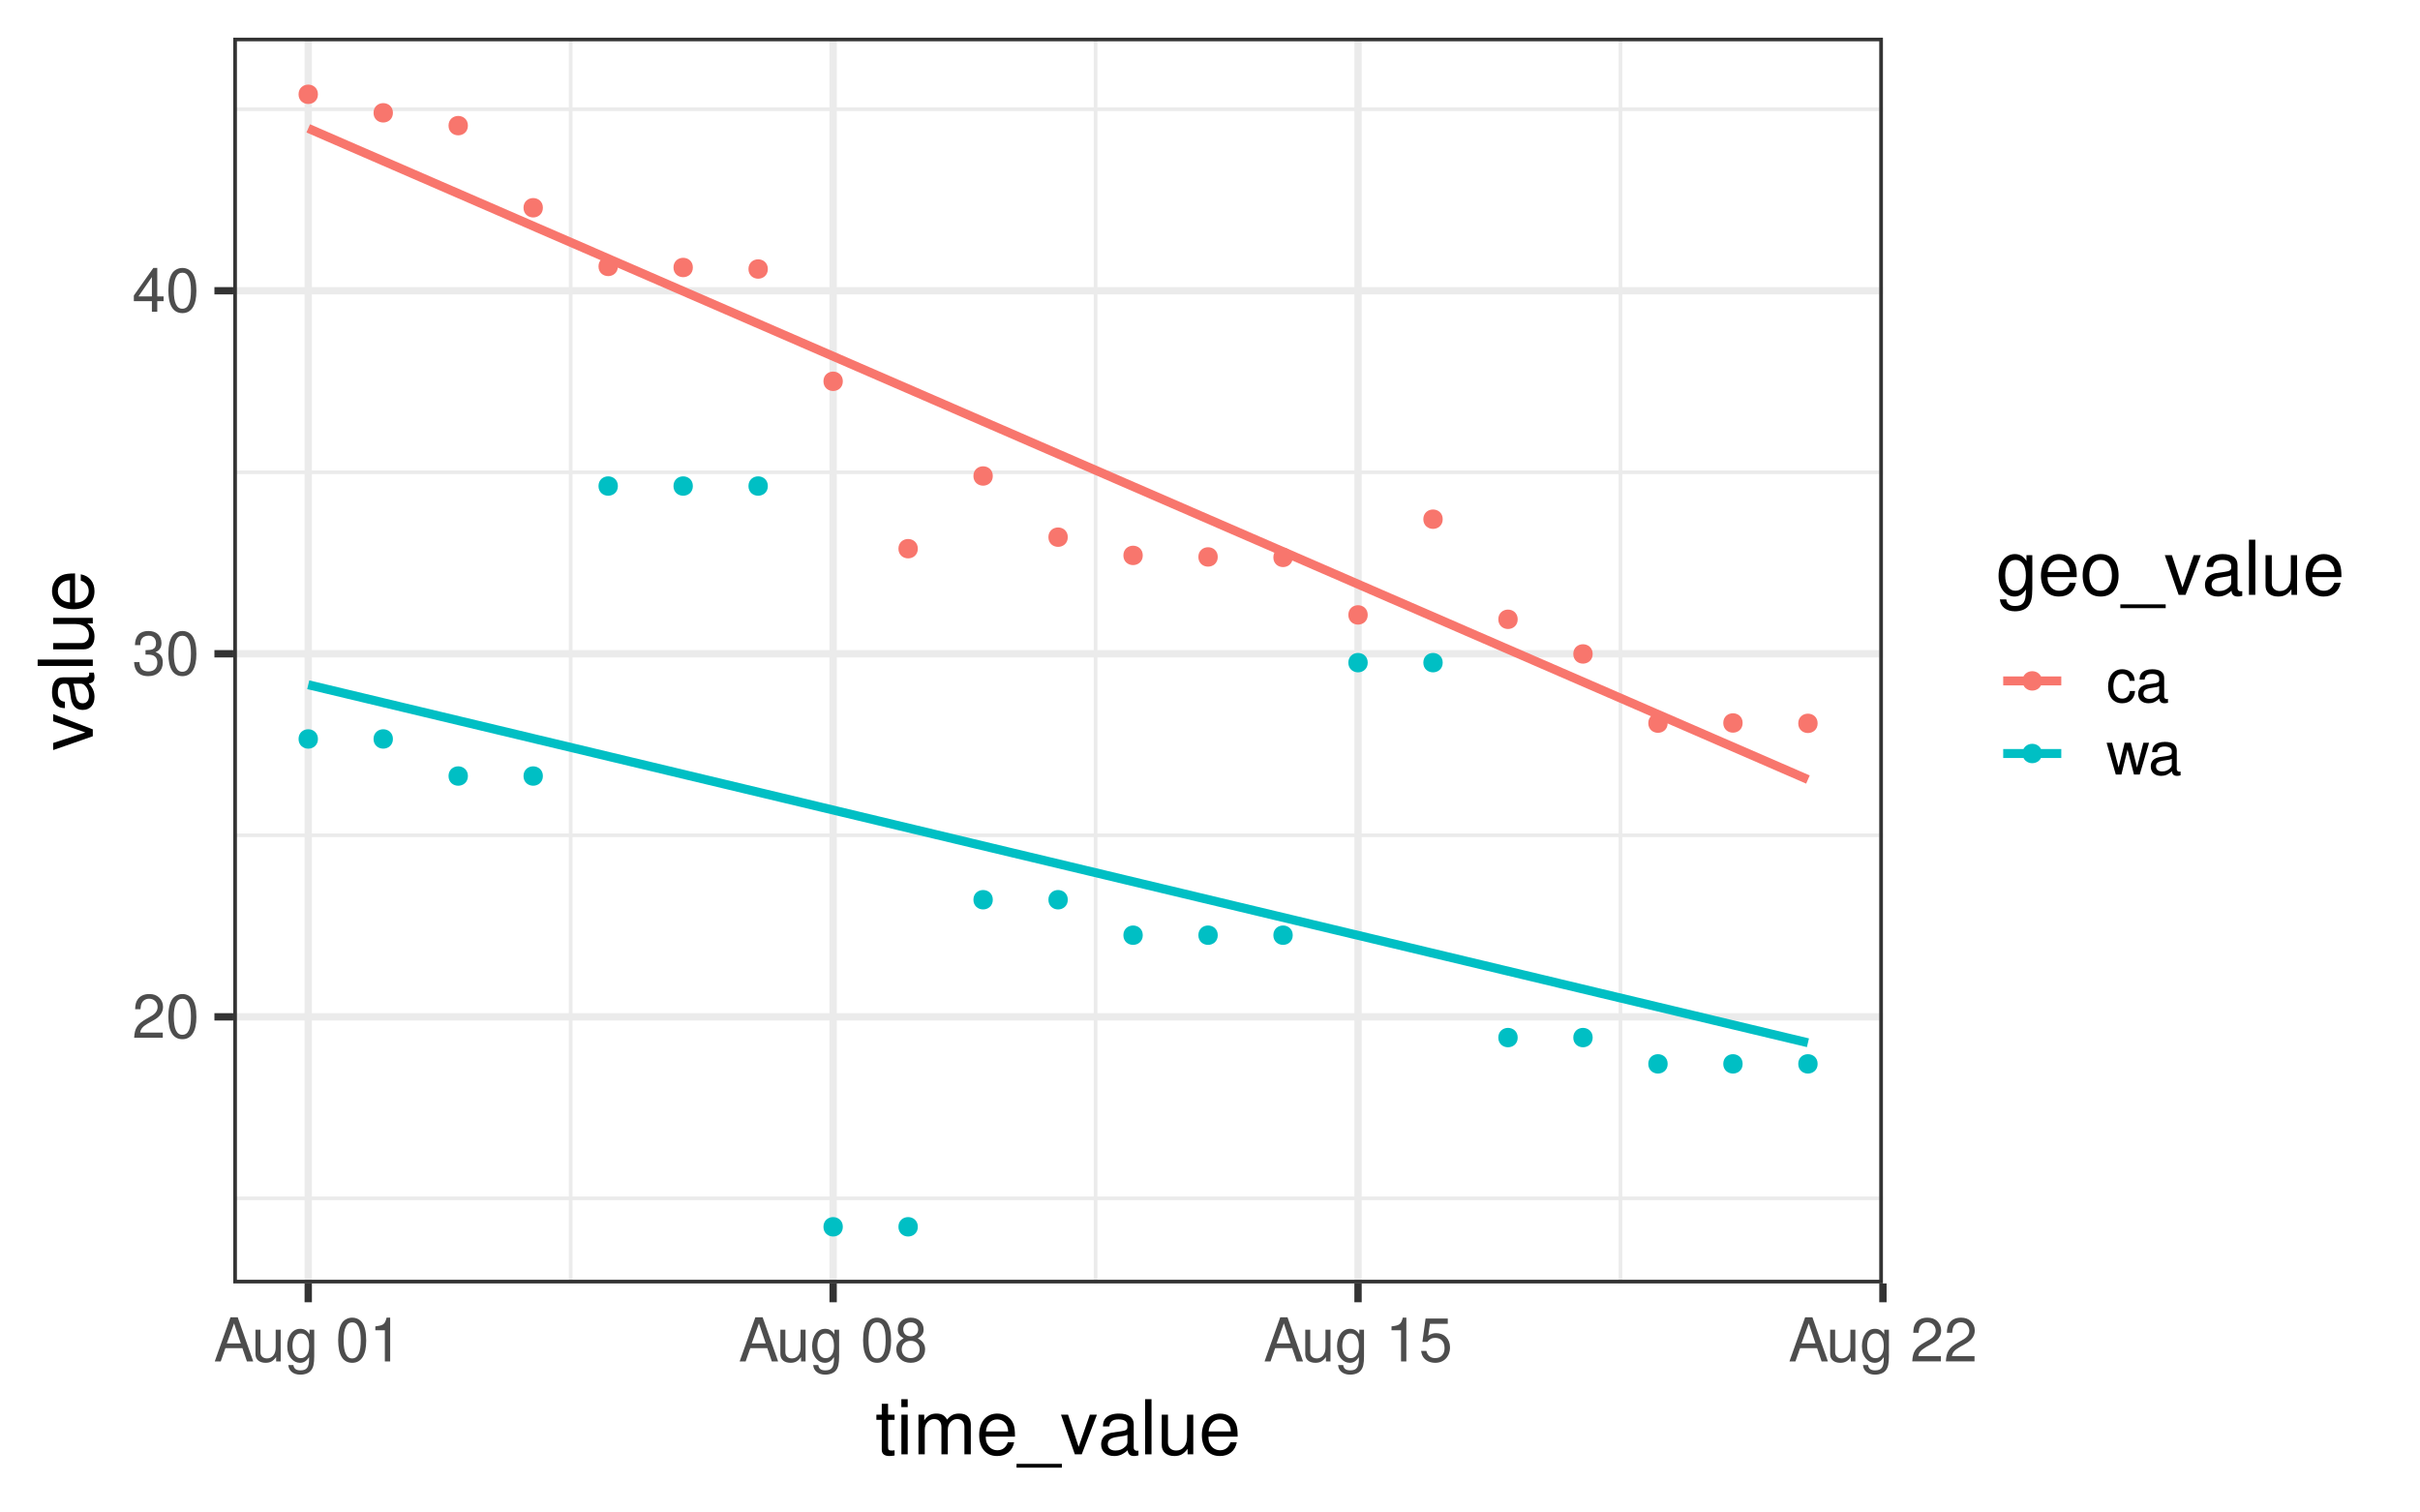<?xml version="1.0" encoding="UTF-8"?>
<svg xmlns="http://www.w3.org/2000/svg" xmlns:xlink="http://www.w3.org/1999/xlink" width="576pt" height="360pt" viewBox="0 0 576 360" version="1.1">
<defs>
<g>
<symbol overflow="visible" id="glyph0-0">
<path style="stroke:none;" d=""/>
</symbol>
<symbol overflow="visible" id="glyph0-1">
<path style="stroke:none;" d="M 7.297 -1.25 L 1.922 -1.25 C 2.047 -2.125 2.5 -2.672 3.766 -3.422 L 5.203 -4.234 C 6.625 -5.031 7.359 -6.094 7.359 -7.375 C 7.359 -8.234 7.016 -9.047 6.406 -9.609 C 5.812 -10.156 5.062 -10.422 4.094 -10.422 C 2.797 -10.422 1.828 -9.953 1.266 -9.062 C 0.906 -8.516 0.75 -7.859 0.719 -6.812 L 1.984 -6.812 C 2.031 -7.516 2.125 -7.938 2.297 -8.281 C 2.625 -8.922 3.281 -9.312 4.047 -9.312 C 5.203 -9.312 6.062 -8.469 6.062 -7.344 C 6.062 -6.516 5.594 -5.797 4.688 -5.266 L 3.359 -4.5 C 1.219 -3.266 0.609 -2.297 0.484 -0.016 L 7.297 -0.016 Z M 7.297 -1.25 "/>
</symbol>
<symbol overflow="visible" id="glyph0-2">
<path style="stroke:none;" d="M 3.969 -10.422 C 3.016 -10.422 2.141 -9.984 1.609 -9.281 C 0.953 -8.359 0.625 -6.969 0.625 -5.047 C 0.625 -1.531 1.766 0.328 3.969 0.328 C 6.125 0.328 7.297 -1.531 7.297 -4.953 C 7.297 -6.969 6.984 -8.328 6.312 -9.281 C 5.781 -10 4.922 -10.422 3.969 -10.422 Z M 3.969 -9.297 C 5.328 -9.297 6 -7.891 6 -5.078 C 6 -2.109 5.344 -0.719 3.938 -0.719 C 2.594 -0.719 1.922 -2.156 1.922 -5.031 C 1.922 -7.891 2.594 -9.297 3.969 -9.297 Z M 3.969 -9.297 "/>
</symbol>
<symbol overflow="visible" id="glyph0-3">
<path style="stroke:none;" d="M 3.188 -4.797 L 3.875 -4.797 C 5.266 -4.797 6 -4.156 6 -2.891 C 6 -1.578 5.203 -0.797 3.891 -0.797 C 2.5 -0.797 1.812 -1.5 1.734 -3.031 L 0.469 -3.031 C 0.516 -2.188 0.656 -1.641 0.906 -1.188 C 1.438 -0.172 2.438 0.328 3.828 0.328 C 5.938 0.328 7.297 -0.938 7.297 -2.906 C 7.297 -4.234 6.781 -4.953 5.562 -5.391 C 6.516 -5.781 6.984 -6.5 6.984 -7.547 C 6.984 -9.328 5.812 -10.422 3.875 -10.422 C 1.812 -10.422 0.719 -9.266 0.672 -7.062 L 1.938 -7.062 C 1.953 -7.688 2.016 -8.047 2.172 -8.375 C 2.469 -8.953 3.094 -9.312 3.891 -9.312 C 5.016 -9.312 5.688 -8.625 5.688 -7.5 C 5.688 -6.766 5.438 -6.328 4.875 -6.078 C 4.531 -5.938 4.062 -5.875 3.188 -5.859 Z M 3.188 -4.797 "/>
</symbol>
<symbol overflow="visible" id="glyph0-4">
<path style="stroke:none;" d="M 4.703 -2.516 L 4.703 0 L 5.984 0 L 5.984 -2.516 L 7.484 -2.516 L 7.484 -3.656 L 5.984 -3.656 L 5.984 -10.422 L 5.047 -10.422 L 0.406 -3.859 L 0.406 -2.516 Z M 4.703 -3.656 L 1.516 -3.656 L 4.703 -8.25 Z M 4.703 -3.656 "/>
</symbol>
<symbol overflow="visible" id="glyph0-5">
<path style="stroke:none;" d="M 6.828 -3.156 L 7.906 0 L 9.406 0 L 5.719 -10.5 L 3.984 -10.5 L 0.25 0 L 1.672 0 L 2.781 -3.156 Z M 6.453 -4.281 L 3.109 -4.281 L 4.844 -9.062 Z M 6.453 -4.281 "/>
</symbol>
<symbol overflow="visible" id="glyph0-6">
<path style="stroke:none;" d="M 6.938 0 L 6.938 -7.547 L 5.75 -7.547 L 5.75 -3.266 C 5.75 -1.734 4.938 -0.719 3.688 -0.719 C 2.734 -0.719 2.125 -1.297 2.125 -2.203 L 2.125 -7.547 L 0.938 -7.547 L 0.938 -1.734 C 0.938 -0.469 1.875 0.328 3.344 0.328 C 4.453 0.328 5.156 -0.062 5.859 -1.047 L 5.859 0 Z M 6.938 0 "/>
</symbol>
<symbol overflow="visible" id="glyph0-7">
<path style="stroke:none;" d="M 5.812 -7.547 L 5.812 -6.453 C 5.219 -7.359 4.547 -7.766 3.594 -7.766 C 1.766 -7.766 0.5 -6.062 0.5 -3.641 C 0.5 -2.375 0.812 -1.453 1.453 -0.688 C 2.016 -0.031 2.734 0.328 3.516 0.328 C 4.422 0.328 5.078 -0.078 5.703 -1.016 L 5.703 -0.641 C 5.703 1.391 5.141 2.125 3.641 2.125 C 2.625 2.125 2.094 1.734 1.969 0.859 L 0.75 0.859 C 0.859 2.266 1.969 3.141 3.609 3.141 C 4.719 3.141 5.641 2.781 6.141 2.172 C 6.719 1.469 6.922 0.531 6.922 -1.234 L 6.922 -7.547 Z M 3.719 -6.656 C 4.984 -6.656 5.703 -5.594 5.703 -3.672 C 5.703 -1.844 4.969 -0.781 3.719 -0.781 C 2.484 -0.781 1.75 -1.859 1.75 -3.719 C 1.75 -5.562 2.484 -6.656 3.719 -6.656 Z M 3.719 -6.656 "/>
</symbol>
<symbol overflow="visible" id="glyph0-8">
<path style="stroke:none;" d=""/>
</symbol>
<symbol overflow="visible" id="glyph0-9">
<path style="stroke:none;" d="M 3.734 -7.422 L 3.734 0 L 5 0 L 5 -10.422 L 4.156 -10.422 C 3.719 -8.812 3.422 -8.594 1.469 -8.344 L 1.469 -7.422 Z M 3.734 -7.422 "/>
</symbol>
<symbol overflow="visible" id="glyph0-10">
<path style="stroke:none;" d="M 5.641 -5.484 C 6.703 -6.141 7.031 -6.656 7.031 -7.641 C 7.031 -9.281 5.781 -10.422 3.969 -10.422 C 2.156 -10.422 0.891 -9.281 0.891 -7.656 C 0.891 -6.656 1.219 -6.156 2.281 -5.484 C 1.109 -4.891 0.531 -4.047 0.531 -2.891 C 0.531 -1 1.938 0.328 3.969 0.328 C 5.984 0.328 7.391 -1 7.391 -2.891 C 7.391 -4.047 6.812 -4.891 5.641 -5.484 Z M 3.969 -9.297 C 5.047 -9.297 5.734 -8.641 5.734 -7.609 C 5.734 -6.625 5.031 -5.984 3.969 -5.984 C 2.875 -5.984 2.188 -6.625 2.188 -7.641 C 2.188 -8.641 2.875 -9.297 3.969 -9.297 Z M 3.969 -4.906 C 5.234 -4.906 6.094 -4.078 6.094 -2.859 C 6.094 -1.609 5.25 -0.797 3.938 -0.797 C 2.688 -0.797 1.828 -1.641 1.828 -2.859 C 1.828 -4.094 2.672 -4.906 3.969 -4.906 Z M 3.969 -4.906 "/>
</symbol>
<symbol overflow="visible" id="glyph0-11">
<path style="stroke:none;" d="M 6.859 -10.219 L 1.578 -10.219 L 0.828 -4.656 L 1.984 -4.656 C 2.578 -5.359 3.062 -5.609 3.875 -5.609 C 5.25 -5.609 6.094 -4.672 6.094 -3.156 C 6.094 -1.688 5.25 -0.797 3.859 -0.797 C 2.75 -0.797 2.078 -1.359 1.766 -2.5 L 0.5 -2.5 C 0.672 -1.672 0.828 -1.266 1.125 -0.891 C 1.703 -0.109 2.734 0.328 3.891 0.328 C 5.953 0.328 7.391 -1.172 7.391 -3.328 C 7.391 -5.344 6.047 -6.734 4.094 -6.734 C 3.375 -6.734 2.797 -6.547 2.203 -6.109 L 2.609 -8.953 L 6.859 -8.953 Z M 6.859 -10.219 "/>
</symbol>
<symbol overflow="visible" id="glyph0-12">
<path style="stroke:none;" d="M 6.781 -5.016 C 6.734 -5.75 6.562 -6.219 6.281 -6.641 C 5.766 -7.344 4.859 -7.766 3.797 -7.766 C 1.75 -7.766 0.453 -6.156 0.453 -3.641 C 0.453 -1.203 1.75 0.328 3.781 0.328 C 5.594 0.328 6.734 -0.75 6.875 -2.594 L 5.656 -2.594 C 5.453 -1.391 4.844 -0.781 3.812 -0.781 C 2.5 -0.781 1.703 -1.859 1.703 -3.641 C 1.703 -5.531 2.484 -6.656 3.781 -6.656 C 4.797 -6.656 5.438 -6.062 5.578 -5.016 Z M 6.781 -5.016 "/>
</symbol>
<symbol overflow="visible" id="glyph0-13">
<path style="stroke:none;" d="M 7.703 -0.703 C 7.578 -0.672 7.516 -0.672 7.453 -0.672 C 7.031 -0.672 6.797 -0.891 6.797 -1.266 L 6.797 -5.703 C 6.797 -7.047 5.812 -7.766 3.969 -7.766 C 2.859 -7.766 1.969 -7.453 1.453 -6.891 C 1.109 -6.5 0.969 -6.062 0.938 -5.312 L 2.141 -5.312 C 2.25 -6.234 2.797 -6.656 3.922 -6.656 C 5.016 -6.656 5.609 -6.25 5.609 -5.531 L 5.609 -5.219 C 5.594 -4.703 5.328 -4.516 4.344 -4.375 C 2.656 -4.156 2.391 -4.109 1.938 -3.922 C 1.047 -3.547 0.609 -2.875 0.609 -1.906 C 0.609 -0.531 1.562 0.328 3.078 0.328 C 4.031 0.328 4.797 0 5.641 -0.781 C 5.734 0 6.109 0.328 6.891 0.328 C 7.141 0.328 7.297 0.297 7.703 0.203 Z M 5.609 -2.375 C 5.609 -1.969 5.484 -1.734 5.125 -1.391 C 4.641 -0.953 4.047 -0.719 3.344 -0.719 C 2.406 -0.719 1.859 -1.172 1.859 -1.938 C 1.859 -2.719 2.375 -3.125 3.672 -3.312 C 4.953 -3.484 5.203 -3.547 5.609 -3.734 Z M 5.609 -2.375 "/>
</symbol>
<symbol overflow="visible" id="glyph0-14">
<path style="stroke:none;" d="M 7.984 0 L 10.203 -7.547 L 8.844 -7.547 L 7.344 -1.672 L 5.859 -7.547 L 4.391 -7.547 L 2.953 -1.672 L 1.406 -7.547 L 0.094 -7.547 L 2.281 0 L 3.625 0 L 5.078 -5.922 L 6.609 0 Z M 7.984 0 "/>
</symbol>
<symbol overflow="visible" id="glyph1-0">
<path style="stroke:none;" d=""/>
</symbol>
<symbol overflow="visible" id="glyph1-1">
<path style="stroke:none;" d="M 4.578 -9.438 L 3.031 -9.438 L 3.031 -12.031 L 1.531 -12.031 L 1.531 -9.438 L 0.25 -9.438 L 0.25 -8.203 L 1.531 -8.203 L 1.531 -1.078 C 1.531 -0.109 2.172 0.406 3.344 0.406 C 3.75 0.406 4.062 0.375 4.578 0.281 L 4.578 -0.969 C 4.359 -0.922 4.156 -0.906 3.859 -0.906 C 3.203 -0.906 3.031 -1.078 3.031 -1.75 L 3.031 -8.203 L 4.578 -8.203 Z M 4.578 -9.438 "/>
</symbol>
<symbol overflow="visible" id="glyph1-2">
<path style="stroke:none;" d="M 2.703 -9.438 L 1.203 -9.438 L 1.203 0 L 2.703 0 Z M 2.703 -13.125 L 1.188 -13.125 L 1.188 -11.234 L 2.703 -11.234 Z M 2.703 -13.125 "/>
</symbol>
<symbol overflow="visible" id="glyph1-3">
<path style="stroke:none;" d="M 1.266 -9.438 L 1.266 0 L 2.766 0 L 2.766 -5.922 C 2.766 -7.297 3.766 -8.391 4.984 -8.391 C 6.109 -8.391 6.734 -7.703 6.734 -6.5 L 6.734 0 L 8.25 0 L 8.25 -5.922 C 8.25 -7.297 9.234 -8.391 10.453 -8.391 C 11.562 -8.391 12.203 -7.688 12.203 -6.5 L 12.203 0 L 13.719 0 L 13.719 -7.078 C 13.719 -8.766 12.75 -9.703 10.984 -9.703 C 9.719 -9.703 8.969 -9.328 8.078 -8.266 C 7.531 -9.266 6.766 -9.703 5.547 -9.703 C 4.281 -9.703 3.438 -9.234 2.641 -8.094 L 2.641 -9.438 Z M 1.266 -9.438 "/>
</symbol>
<symbol overflow="visible" id="glyph1-4">
<path style="stroke:none;" d="M 9.234 -4.219 C 9.234 -5.656 9.125 -6.516 8.859 -7.219 C 8.25 -8.766 6.797 -9.703 5.047 -9.703 C 2.406 -9.703 0.719 -7.703 0.719 -4.594 C 0.719 -1.469 2.344 0.406 5 0.406 C 7.156 0.406 8.656 -0.812 9.031 -2.859 L 7.531 -2.859 C 7.109 -1.625 6.266 -0.969 5.062 -0.969 C 4.109 -0.969 3.297 -1.406 2.797 -2.203 C 2.438 -2.734 2.297 -3.281 2.281 -4.219 Z M 2.328 -5.438 C 2.453 -7.188 3.516 -8.312 5.016 -8.312 C 6.547 -8.312 7.609 -7.125 7.609 -5.438 Z M 2.328 -5.438 "/>
</symbol>
<symbol overflow="visible" id="glyph1-5">
<path style="stroke:none;" d="M 10.406 2.266 L -0.391 2.266 L -0.391 3.172 L 10.406 3.172 Z M 10.406 2.266 "/>
</symbol>
<symbol overflow="visible" id="glyph1-6">
<path style="stroke:none;" d="M 5.125 0 L 8.75 -9.438 L 7.062 -9.438 L 4.391 -1.781 L 1.875 -9.438 L 0.188 -9.438 L 3.484 0 Z M 5.125 0 "/>
</symbol>
<symbol overflow="visible" id="glyph1-7">
<path style="stroke:none;" d="M 9.625 -0.875 C 9.469 -0.844 9.391 -0.844 9.312 -0.844 C 8.781 -0.844 8.5 -1.109 8.5 -1.578 L 8.5 -7.125 C 8.5 -8.797 7.266 -9.703 4.953 -9.703 C 3.562 -9.703 2.469 -9.312 1.812 -8.609 C 1.391 -8.125 1.203 -7.578 1.172 -6.641 L 2.688 -6.641 C 2.812 -7.797 3.484 -8.312 4.891 -8.312 C 6.266 -8.312 7 -7.812 7 -6.906 L 7 -6.516 C 6.984 -5.875 6.656 -5.641 5.438 -5.469 C 3.312 -5.203 2.984 -5.125 2.406 -4.891 C 1.312 -4.422 0.75 -3.594 0.75 -2.375 C 0.75 -0.672 1.938 0.406 3.859 0.406 C 5.047 0.406 6 0 7.062 -0.969 C 7.156 0 7.625 0.406 8.609 0.406 C 8.922 0.406 9.125 0.375 9.625 0.25 Z M 7 -2.969 C 7 -2.469 6.859 -2.156 6.406 -1.75 C 5.797 -1.188 5.062 -0.906 4.172 -0.906 C 3 -0.906 2.328 -1.453 2.328 -2.406 C 2.328 -3.406 2.969 -3.906 4.594 -4.141 C 6.188 -4.359 6.5 -4.422 7 -4.656 Z M 7 -2.969 "/>
</symbol>
<symbol overflow="visible" id="glyph1-8">
<path style="stroke:none;" d="M 2.734 -13.125 L 1.219 -13.125 L 1.219 0 L 2.734 0 Z M 2.734 -13.125 "/>
</symbol>
<symbol overflow="visible" id="glyph1-9">
<path style="stroke:none;" d="M 8.672 0 L 8.672 -9.438 L 7.188 -9.438 L 7.188 -4.094 C 7.188 -2.156 6.172 -0.906 4.609 -0.906 C 3.422 -0.906 2.656 -1.625 2.656 -2.75 L 2.656 -9.438 L 1.172 -9.438 L 1.172 -2.156 C 1.172 -0.594 2.344 0.406 4.172 0.406 C 5.562 0.406 6.438 -0.078 7.328 -1.312 L 7.328 0 Z M 8.672 0 "/>
</symbol>
<symbol overflow="visible" id="glyph1-10">
<path style="stroke:none;" d="M 7.266 -9.438 L 7.266 -8.062 C 6.516 -9.203 5.688 -9.703 4.5 -9.703 C 2.219 -9.703 0.625 -7.578 0.625 -4.547 C 0.625 -2.969 1.016 -1.812 1.812 -0.859 C 2.516 -0.031 3.422 0.406 4.391 0.406 C 5.531 0.406 6.344 -0.094 7.125 -1.281 L 7.125 -0.797 C 7.125 1.734 6.422 2.656 4.547 2.656 C 3.281 2.656 2.609 2.156 2.469 1.078 L 0.938 1.078 C 1.078 2.828 2.469 3.922 4.516 3.922 C 5.906 3.922 7.062 3.469 7.672 2.719 C 8.391 1.844 8.656 0.672 8.656 -1.547 L 8.656 -9.438 Z M 4.641 -8.312 C 6.234 -8.312 7.125 -6.984 7.125 -4.594 C 7.125 -2.297 6.203 -0.969 4.641 -0.969 C 3.094 -0.969 2.203 -2.328 2.203 -4.641 C 2.203 -6.953 3.094 -8.312 4.641 -8.312 Z M 4.641 -8.312 "/>
</symbol>
<symbol overflow="visible" id="glyph1-11">
<path style="stroke:none;" d="M 4.891 -9.703 C 2.234 -9.703 0.641 -7.812 0.641 -4.641 C 0.641 -1.453 2.234 0.406 4.906 0.406 C 7.578 0.406 9.188 -1.469 9.188 -4.578 C 9.188 -7.844 7.625 -9.703 4.891 -9.703 Z M 4.906 -8.312 C 6.609 -8.312 7.609 -6.938 7.609 -4.594 C 7.609 -2.359 6.562 -0.969 4.906 -0.969 C 3.234 -0.969 2.219 -2.359 2.219 -4.641 C 2.219 -6.938 3.234 -8.312 4.906 -8.312 Z M 4.906 -8.312 "/>
</symbol>
<symbol overflow="visible" id="glyph2-0">
<path style="stroke:none;" d=""/>
</symbol>
<symbol overflow="visible" id="glyph2-1">
<path style="stroke:none;" d="M 0 -5.125 L -9.438 -8.75 L -9.438 -7.062 L -1.781 -4.391 L -9.438 -1.875 L -9.438 -0.188 L 0 -3.484 Z M 0 -5.125 "/>
</symbol>
<symbol overflow="visible" id="glyph2-2">
<path style="stroke:none;" d="M -0.875 -9.625 C -0.844 -9.469 -0.844 -9.391 -0.844 -9.312 C -0.844 -8.781 -1.109 -8.5 -1.578 -8.5 L -7.125 -8.5 C -8.797 -8.5 -9.703 -7.266 -9.703 -4.953 C -9.703 -3.562 -9.312 -2.469 -8.609 -1.812 C -8.125 -1.391 -7.578 -1.203 -6.641 -1.172 L -6.641 -2.688 C -7.797 -2.812 -8.312 -3.484 -8.312 -4.891 C -8.312 -6.266 -7.812 -7 -6.906 -7 L -6.516 -7 C -5.875 -6.984 -5.641 -6.656 -5.469 -5.438 C -5.203 -3.312 -5.125 -2.984 -4.891 -2.406 C -4.422 -1.312 -3.594 -0.75 -2.375 -0.75 C -0.672 -0.75 0.406 -1.938 0.406 -3.859 C 0.406 -5.047 0 -6 -0.969 -7.062 C 0 -7.156 0.406 -7.625 0.406 -8.609 C 0.406 -8.922 0.375 -9.125 0.25 -9.625 Z M -2.969 -7 C -2.469 -7 -2.156 -6.859 -1.75 -6.406 C -1.188 -5.797 -0.906 -5.062 -0.906 -4.172 C -0.906 -3 -1.453 -2.328 -2.406 -2.328 C -3.406 -2.328 -3.906 -2.969 -4.141 -4.594 C -4.359 -6.188 -4.422 -6.5 -4.656 -7 Z M -2.969 -7 "/>
</symbol>
<symbol overflow="visible" id="glyph2-3">
<path style="stroke:none;" d="M -13.125 -2.734 L -13.125 -1.219 L 0 -1.219 L 0 -2.734 Z M -13.125 -2.734 "/>
</symbol>
<symbol overflow="visible" id="glyph2-4">
<path style="stroke:none;" d="M 0 -8.672 L -9.438 -8.672 L -9.438 -7.188 L -4.094 -7.188 C -2.156 -7.188 -0.906 -6.172 -0.906 -4.609 C -0.906 -3.422 -1.625 -2.656 -2.75 -2.656 L -9.438 -2.656 L -9.438 -1.172 L -2.156 -1.172 C -0.594 -1.172 0.406 -2.344 0.406 -4.172 C 0.406 -5.562 -0.078 -6.438 -1.312 -7.328 L 0 -7.328 Z M 0 -8.672 "/>
</symbol>
<symbol overflow="visible" id="glyph2-5">
<path style="stroke:none;" d="M -4.219 -9.234 C -5.656 -9.234 -6.516 -9.125 -7.219 -8.859 C -8.766 -8.25 -9.703 -6.797 -9.703 -5.047 C -9.703 -2.406 -7.703 -0.719 -4.594 -0.719 C -1.469 -0.719 0.406 -2.344 0.406 -5 C 0.406 -7.156 -0.812 -8.656 -2.859 -9.031 L -2.859 -7.531 C -1.625 -7.109 -0.969 -6.266 -0.969 -5.062 C -0.969 -4.109 -1.406 -3.297 -2.203 -2.797 C -2.734 -2.438 -3.281 -2.297 -4.219 -2.281 Z M -5.438 -2.328 C -7.188 -2.453 -8.312 -3.516 -8.312 -5.016 C -8.312 -6.547 -7.125 -7.609 -5.438 -7.609 Z M -5.438 -2.328 "/>
</symbol>
</g>
<clipPath id="clip1">
  <path d="M 55.52 8.965 L 448.168 8.965 L 448.168 305.48 L 55.52 305.48 Z M 55.52 8.965 "/>
</clipPath>
<clipPath id="clip2">
  <path d="M 55.52 284 L 448.168 284 L 448.168 286 L 55.52 286 Z M 55.52 284 "/>
</clipPath>
<clipPath id="clip3">
  <path d="M 55.52 198 L 448.168 198 L 448.168 200 L 55.52 200 Z M 55.52 198 "/>
</clipPath>
<clipPath id="clip4">
  <path d="M 55.52 111 L 448.168 111 L 448.168 113 L 55.52 113 Z M 55.52 111 "/>
</clipPath>
<clipPath id="clip5">
  <path d="M 55.52 25 L 448.168 25 L 448.168 27 L 55.52 27 Z M 55.52 25 "/>
</clipPath>
<clipPath id="clip6">
  <path d="M 135 8.965 L 137 8.965 L 137 305.48 L 135 305.48 Z M 135 8.965 "/>
</clipPath>
<clipPath id="clip7">
  <path d="M 260 8.965 L 262 8.965 L 262 305.48 L 260 305.48 Z M 260 8.965 "/>
</clipPath>
<clipPath id="clip8">
  <path d="M 385 8.965 L 387 8.965 L 387 305.48 L 385 305.48 Z M 385 8.965 "/>
</clipPath>
<clipPath id="clip9">
  <path d="M 55.52 241 L 448.168 241 L 448.168 243 L 55.52 243 Z M 55.52 241 "/>
</clipPath>
<clipPath id="clip10">
  <path d="M 55.52 154 L 448.168 154 L 448.168 157 L 55.52 157 Z M 55.52 154 "/>
</clipPath>
<clipPath id="clip11">
  <path d="M 55.52 68 L 448.168 68 L 448.168 71 L 55.52 71 Z M 55.52 68 "/>
</clipPath>
<clipPath id="clip12">
  <path d="M 72 8.965 L 75 8.965 L 75 305.48 L 72 305.48 Z M 72 8.965 "/>
</clipPath>
<clipPath id="clip13">
  <path d="M 197 8.965 L 200 8.965 L 200 305.48 L 197 305.48 Z M 197 8.965 "/>
</clipPath>
<clipPath id="clip14">
  <path d="M 322 8.965 L 325 8.965 L 325 305.48 L 322 305.48 Z M 322 8.965 "/>
</clipPath>
<clipPath id="clip15">
  <path d="M 447 8.965 L 448.168 8.965 L 448.168 305.48 L 447 305.48 Z M 447 8.965 "/>
</clipPath>
<clipPath id="clip16">
  <path d="M 55.52 8.965 L 448.168 8.965 L 448.168 305.48 L 55.52 305.48 Z M 55.52 8.965 "/>
</clipPath>
</defs>
<g id="surface195">
<rect x="0" y="0" width="576" height="360" style="fill:rgb(100%,100%,100%);fill-opacity:1;stroke:none;"/>
<rect x="0" y="0" width="576" height="360" style="fill:rgb(100%,100%,100%);fill-opacity:1;stroke:none;"/>
<path style="fill:none;stroke-width:1.746;stroke-linecap:round;stroke-linejoin:round;stroke:rgb(100%,100%,100%);stroke-opacity:1;stroke-miterlimit:10;" d="M 0 360 L 576 360 L 576 0 L 0 0 Z M 0 360 "/>
<g clip-path="url(#clip1)" clip-rule="nonzero">
<path style=" stroke:none;fill-rule:nonzero;fill:rgb(100%,100%,100%);fill-opacity:1;" d="M 55.52 305.48 L 448.168 305.48 L 448.168 8.965 L 55.52 8.965 Z M 55.52 305.48 "/>
</g>
<g clip-path="url(#clip2)" clip-rule="nonzero">
<path style="fill:none;stroke-width:0.873;stroke-linecap:butt;stroke-linejoin:round;stroke:rgb(92.157%,92.157%,92.157%);stroke-opacity:1;stroke-miterlimit:10;" d="M 55.52 285.227 L 448.168 285.227 "/>
</g>
<g clip-path="url(#clip3)" clip-rule="nonzero">
<path style="fill:none;stroke-width:0.873;stroke-linecap:butt;stroke-linejoin:round;stroke:rgb(92.157%,92.157%,92.157%);stroke-opacity:1;stroke-miterlimit:10;" d="M 55.52 198.816 L 448.168 198.816 "/>
</g>
<g clip-path="url(#clip4)" clip-rule="nonzero">
<path style="fill:none;stroke-width:0.873;stroke-linecap:butt;stroke-linejoin:round;stroke:rgb(92.157%,92.157%,92.157%);stroke-opacity:1;stroke-miterlimit:10;" d="M 55.52 112.406 L 448.168 112.406 "/>
</g>
<g clip-path="url(#clip5)" clip-rule="nonzero">
<path style="fill:none;stroke-width:0.873;stroke-linecap:butt;stroke-linejoin:round;stroke:rgb(92.157%,92.157%,92.157%);stroke-opacity:1;stroke-miterlimit:10;" d="M 55.52 26 L 448.168 26 "/>
</g>
<g clip-path="url(#clip6)" clip-rule="nonzero">
<path style="fill:none;stroke-width:0.873;stroke-linecap:butt;stroke-linejoin:round;stroke:rgb(92.157%,92.157%,92.157%);stroke-opacity:1;stroke-miterlimit:10;" d="M 135.832 305.48 L 135.832 8.965 "/>
</g>
<g clip-path="url(#clip7)" clip-rule="nonzero">
<path style="fill:none;stroke-width:0.873;stroke-linecap:butt;stroke-linejoin:round;stroke:rgb(92.157%,92.157%,92.157%);stroke-opacity:1;stroke-miterlimit:10;" d="M 260.766 305.48 L 260.766 8.965 "/>
</g>
<g clip-path="url(#clip8)" clip-rule="nonzero">
<path style="fill:none;stroke-width:0.873;stroke-linecap:butt;stroke-linejoin:round;stroke:rgb(92.157%,92.157%,92.157%);stroke-opacity:1;stroke-miterlimit:10;" d="M 385.703 305.48 L 385.703 8.965 "/>
</g>
<g clip-path="url(#clip9)" clip-rule="nonzero">
<path style="fill:none;stroke-width:1.746;stroke-linecap:butt;stroke-linejoin:round;stroke:rgb(92.157%,92.157%,92.157%);stroke-opacity:1;stroke-miterlimit:10;" d="M 55.52 242.023 L 448.168 242.023 "/>
</g>
<g clip-path="url(#clip10)" clip-rule="nonzero">
<path style="fill:none;stroke-width:1.746;stroke-linecap:butt;stroke-linejoin:round;stroke:rgb(92.157%,92.157%,92.157%);stroke-opacity:1;stroke-miterlimit:10;" d="M 55.52 155.613 L 448.168 155.613 "/>
</g>
<g clip-path="url(#clip11)" clip-rule="nonzero">
<path style="fill:none;stroke-width:1.746;stroke-linecap:butt;stroke-linejoin:round;stroke:rgb(92.157%,92.157%,92.157%);stroke-opacity:1;stroke-miterlimit:10;" d="M 55.52 69.203 L 448.168 69.203 "/>
</g>
<g clip-path="url(#clip12)" clip-rule="nonzero">
<path style="fill:none;stroke-width:1.746;stroke-linecap:butt;stroke-linejoin:round;stroke:rgb(92.157%,92.157%,92.157%);stroke-opacity:1;stroke-miterlimit:10;" d="M 73.367 305.48 L 73.367 8.965 "/>
</g>
<g clip-path="url(#clip13)" clip-rule="nonzero">
<path style="fill:none;stroke-width:1.746;stroke-linecap:butt;stroke-linejoin:round;stroke:rgb(92.157%,92.157%,92.157%);stroke-opacity:1;stroke-miterlimit:10;" d="M 198.301 305.48 L 198.301 8.965 "/>
</g>
<g clip-path="url(#clip14)" clip-rule="nonzero">
<path style="fill:none;stroke-width:1.746;stroke-linecap:butt;stroke-linejoin:round;stroke:rgb(92.157%,92.157%,92.157%);stroke-opacity:1;stroke-miterlimit:10;" d="M 323.234 305.48 L 323.234 8.965 "/>
</g>
<g clip-path="url(#clip15)" clip-rule="nonzero">
<path style="fill:none;stroke-width:1.746;stroke-linecap:butt;stroke-linejoin:round;stroke:rgb(92.157%,92.157%,92.157%);stroke-opacity:1;stroke-miterlimit:10;" d="M 448.168 305.48 L 448.168 8.965 "/>
</g>
<path style="fill-rule:nonzero;fill:rgb(97.255%,46.275%,42.745%);fill-opacity:1;stroke-width:0.709;stroke-linecap:round;stroke-linejoin:round;stroke:rgb(97.255%,46.275%,42.745%);stroke-opacity:1;stroke-miterlimit:10;" d="M 75.32 22.445 C 75.32 25.051 71.414 25.051 71.414 22.445 C 71.414 19.84 75.32 19.84 75.32 22.445 "/>
<path style="fill-rule:nonzero;fill:rgb(0%,74.902%,76.863%);fill-opacity:1;stroke-width:0.709;stroke-linecap:round;stroke-linejoin:round;stroke:rgb(0%,74.902%,76.863%);stroke-opacity:1;stroke-miterlimit:10;" d="M 75.32 175.887 C 75.32 178.492 71.414 178.492 71.414 175.887 C 71.414 173.281 75.32 173.281 75.32 175.887 "/>
<path style="fill-rule:nonzero;fill:rgb(97.255%,46.275%,42.745%);fill-opacity:1;stroke-width:0.709;stroke-linecap:round;stroke-linejoin:round;stroke:rgb(97.255%,46.275%,42.745%);stroke-opacity:1;stroke-miterlimit:10;" d="M 93.168 26.852 C 93.168 29.461 89.262 29.461 89.262 26.852 C 89.262 24.246 93.168 24.246 93.168 26.852 "/>
<path style="fill-rule:nonzero;fill:rgb(0%,74.902%,76.863%);fill-opacity:1;stroke-width:0.709;stroke-linecap:round;stroke-linejoin:round;stroke:rgb(0%,74.902%,76.863%);stroke-opacity:1;stroke-miterlimit:10;" d="M 93.168 175.887 C 93.168 178.492 89.262 178.492 89.262 175.887 C 89.262 173.281 93.168 173.281 93.168 175.887 "/>
<path style="fill-rule:nonzero;fill:rgb(97.255%,46.275%,42.745%);fill-opacity:1;stroke-width:0.709;stroke-linecap:round;stroke-linejoin:round;stroke:rgb(97.255%,46.275%,42.745%);stroke-opacity:1;stroke-miterlimit:10;" d="M 111.016 29.902 C 111.016 32.508 107.109 32.508 107.109 29.902 C 107.109 27.293 111.016 27.293 111.016 29.902 "/>
<path style="fill-rule:nonzero;fill:rgb(0%,74.902%,76.863%);fill-opacity:1;stroke-width:0.709;stroke-linecap:round;stroke-linejoin:round;stroke:rgb(0%,74.902%,76.863%);stroke-opacity:1;stroke-miterlimit:10;" d="M 111.016 184.711 C 111.016 187.316 107.109 187.316 107.109 184.711 C 107.109 182.105 111.016 182.105 111.016 184.711 "/>
<path style="fill-rule:nonzero;fill:rgb(97.255%,46.275%,42.745%);fill-opacity:1;stroke-width:0.709;stroke-linecap:round;stroke-linejoin:round;stroke:rgb(97.255%,46.275%,42.745%);stroke-opacity:1;stroke-miterlimit:10;" d="M 128.863 49.449 C 128.863 52.059 124.957 52.059 124.957 49.449 C 124.957 46.844 128.863 46.844 128.863 49.449 "/>
<path style="fill-rule:nonzero;fill:rgb(0%,74.902%,76.863%);fill-opacity:1;stroke-width:0.709;stroke-linecap:round;stroke-linejoin:round;stroke:rgb(0%,74.902%,76.863%);stroke-opacity:1;stroke-miterlimit:10;" d="M 128.863 184.711 C 128.863 187.316 124.957 187.316 124.957 184.711 C 124.957 182.105 128.863 182.105 128.863 184.711 "/>
<path style="fill-rule:nonzero;fill:rgb(97.255%,46.275%,42.745%);fill-opacity:1;stroke-width:0.709;stroke-linecap:round;stroke-linejoin:round;stroke:rgb(97.255%,46.275%,42.745%);stroke-opacity:1;stroke-miterlimit:10;" d="M 146.711 63.414 C 146.711 66.02 142.805 66.02 142.805 63.414 C 142.805 60.809 146.711 60.809 146.711 63.414 "/>
<path style="fill-rule:nonzero;fill:rgb(0%,74.902%,76.863%);fill-opacity:1;stroke-width:0.709;stroke-linecap:round;stroke-linejoin:round;stroke:rgb(0%,74.902%,76.863%);stroke-opacity:1;stroke-miterlimit:10;" d="M 146.711 115.688 C 146.711 118.293 142.805 118.293 142.805 115.688 C 142.805 113.082 146.711 113.082 146.711 115.688 "/>
<path style="fill-rule:nonzero;fill:rgb(97.255%,46.275%,42.745%);fill-opacity:1;stroke-width:0.709;stroke-linecap:round;stroke-linejoin:round;stroke:rgb(97.255%,46.275%,42.745%);stroke-opacity:1;stroke-miterlimit:10;" d="M 164.559 63.668 C 164.559 66.273 160.652 66.273 160.652 63.668 C 160.652 61.062 164.559 61.062 164.559 63.668 "/>
<path style="fill-rule:nonzero;fill:rgb(0%,74.902%,76.863%);fill-opacity:1;stroke-width:0.709;stroke-linecap:round;stroke-linejoin:round;stroke:rgb(0%,74.902%,76.863%);stroke-opacity:1;stroke-miterlimit:10;" d="M 164.559 115.688 C 164.559 118.293 160.652 118.293 160.652 115.688 C 160.652 113.082 164.559 113.082 164.559 115.688 "/>
<path style="fill-rule:nonzero;fill:rgb(97.255%,46.275%,42.745%);fill-opacity:1;stroke-width:0.709;stroke-linecap:round;stroke-linejoin:round;stroke:rgb(97.255%,46.275%,42.745%);stroke-opacity:1;stroke-miterlimit:10;" d="M 182.406 64.031 C 182.406 66.637 178.5 66.637 178.5 64.031 C 178.5 61.426 182.406 61.426 182.406 64.031 "/>
<path style="fill-rule:nonzero;fill:rgb(0%,74.902%,76.863%);fill-opacity:1;stroke-width:0.709;stroke-linecap:round;stroke-linejoin:round;stroke:rgb(0%,74.902%,76.863%);stroke-opacity:1;stroke-miterlimit:10;" d="M 182.406 115.688 C 182.406 118.293 178.5 118.293 178.5 115.688 C 178.5 113.082 182.406 113.082 182.406 115.688 "/>
<path style="fill-rule:nonzero;fill:rgb(97.255%,46.275%,42.745%);fill-opacity:1;stroke-width:0.709;stroke-linecap:round;stroke-linejoin:round;stroke:rgb(97.255%,46.275%,42.745%);stroke-opacity:1;stroke-miterlimit:10;" d="M 200.254 90.758 C 200.254 93.363 196.348 93.363 196.348 90.758 C 196.348 88.148 200.254 88.148 200.254 90.758 "/>
<path style="fill-rule:nonzero;fill:rgb(0%,74.902%,76.863%);fill-opacity:1;stroke-width:0.709;stroke-linecap:round;stroke-linejoin:round;stroke:rgb(0%,74.902%,76.863%);stroke-opacity:1;stroke-miterlimit:10;" d="M 200.254 292.004 C 200.254 294.609 196.348 294.609 196.348 292.004 C 196.348 289.395 200.254 289.395 200.254 292.004 "/>
<path style="fill-rule:nonzero;fill:rgb(97.255%,46.275%,42.745%);fill-opacity:1;stroke-width:0.709;stroke-linecap:round;stroke-linejoin:round;stroke:rgb(97.255%,46.275%,42.745%);stroke-opacity:1;stroke-miterlimit:10;" d="M 218.102 130.598 C 218.102 133.203 214.195 133.203 214.195 130.598 C 214.195 127.992 218.102 127.992 218.102 130.598 "/>
<path style="fill-rule:nonzero;fill:rgb(0%,74.902%,76.863%);fill-opacity:1;stroke-width:0.709;stroke-linecap:round;stroke-linejoin:round;stroke:rgb(0%,74.902%,76.863%);stroke-opacity:1;stroke-miterlimit:10;" d="M 218.102 292.004 C 218.102 294.609 214.195 294.609 214.195 292.004 C 214.195 289.395 218.102 289.395 218.102 292.004 "/>
<path style="fill-rule:nonzero;fill:rgb(97.255%,46.275%,42.745%);fill-opacity:1;stroke-width:0.709;stroke-linecap:round;stroke-linejoin:round;stroke:rgb(97.255%,46.275%,42.745%);stroke-opacity:1;stroke-miterlimit:10;" d="M 235.949 113.293 C 235.949 115.902 232.043 115.902 232.043 113.293 C 232.043 110.688 235.949 110.688 235.949 113.293 "/>
<path style="fill-rule:nonzero;fill:rgb(0%,74.902%,76.863%);fill-opacity:1;stroke-width:0.709;stroke-linecap:round;stroke-linejoin:round;stroke:rgb(0%,74.902%,76.863%);stroke-opacity:1;stroke-miterlimit:10;" d="M 235.949 214.152 C 235.949 216.762 232.043 216.762 232.043 214.152 C 232.043 211.547 235.949 211.547 235.949 214.152 "/>
<path style="fill-rule:nonzero;fill:rgb(97.255%,46.275%,42.745%);fill-opacity:1;stroke-width:0.709;stroke-linecap:round;stroke-linejoin:round;stroke:rgb(97.255%,46.275%,42.745%);stroke-opacity:1;stroke-miterlimit:10;" d="M 253.797 127.855 C 253.797 130.465 249.891 130.465 249.891 127.855 C 249.891 125.25 253.797 125.25 253.797 127.855 "/>
<path style="fill-rule:nonzero;fill:rgb(0%,74.902%,76.863%);fill-opacity:1;stroke-width:0.709;stroke-linecap:round;stroke-linejoin:round;stroke:rgb(0%,74.902%,76.863%);stroke-opacity:1;stroke-miterlimit:10;" d="M 253.797 214.152 C 253.797 216.762 249.891 216.762 249.891 214.152 C 249.891 211.547 253.797 211.547 253.797 214.152 "/>
<path style="fill-rule:nonzero;fill:rgb(97.255%,46.275%,42.745%);fill-opacity:1;stroke-width:0.709;stroke-linecap:round;stroke-linejoin:round;stroke:rgb(97.255%,46.275%,42.745%);stroke-opacity:1;stroke-miterlimit:10;" d="M 271.645 132.195 C 271.645 134.801 267.738 134.801 267.738 132.195 C 267.738 129.59 271.645 129.59 271.645 132.195 "/>
<path style="fill-rule:nonzero;fill:rgb(0%,74.902%,76.863%);fill-opacity:1;stroke-width:0.709;stroke-linecap:round;stroke-linejoin:round;stroke:rgb(0%,74.902%,76.863%);stroke-opacity:1;stroke-miterlimit:10;" d="M 271.645 222.594 C 271.645 225.199 267.738 225.199 267.738 222.594 C 267.738 219.988 271.645 219.988 271.645 222.594 "/>
<path style="fill-rule:nonzero;fill:rgb(97.255%,46.275%,42.745%);fill-opacity:1;stroke-width:0.709;stroke-linecap:round;stroke-linejoin:round;stroke:rgb(97.255%,46.275%,42.745%);stroke-opacity:1;stroke-miterlimit:10;" d="M 289.492 132.562 C 289.492 135.168 285.586 135.168 285.586 132.562 C 285.586 129.957 289.492 129.957 289.492 132.562 "/>
<path style="fill-rule:nonzero;fill:rgb(0%,74.902%,76.863%);fill-opacity:1;stroke-width:0.709;stroke-linecap:round;stroke-linejoin:round;stroke:rgb(0%,74.902%,76.863%);stroke-opacity:1;stroke-miterlimit:10;" d="M 289.492 222.594 C 289.492 225.199 285.586 225.199 285.586 222.594 C 285.586 219.988 289.492 219.988 289.492 222.594 "/>
<path style="fill-rule:nonzero;fill:rgb(97.255%,46.275%,42.745%);fill-opacity:1;stroke-width:0.709;stroke-linecap:round;stroke-linejoin:round;stroke:rgb(97.255%,46.275%,42.745%);stroke-opacity:1;stroke-miterlimit:10;" d="M 307.34 132.668 C 307.34 135.277 303.434 135.277 303.434 132.668 C 303.434 130.062 307.34 130.062 307.34 132.668 "/>
<path style="fill-rule:nonzero;fill:rgb(0%,74.902%,76.863%);fill-opacity:1;stroke-width:0.709;stroke-linecap:round;stroke-linejoin:round;stroke:rgb(0%,74.902%,76.863%);stroke-opacity:1;stroke-miterlimit:10;" d="M 307.34 222.594 C 307.34 225.199 303.434 225.199 303.434 222.594 C 303.434 219.988 307.34 219.988 307.34 222.594 "/>
<path style="fill-rule:nonzero;fill:rgb(97.255%,46.275%,42.745%);fill-opacity:1;stroke-width:0.709;stroke-linecap:round;stroke-linejoin:round;stroke:rgb(97.255%,46.275%,42.745%);stroke-opacity:1;stroke-miterlimit:10;" d="M 325.188 146.359 C 325.188 148.965 321.281 148.965 321.281 146.359 C 321.281 143.754 325.188 143.754 325.188 146.359 "/>
<path style="fill-rule:nonzero;fill:rgb(0%,74.902%,76.863%);fill-opacity:1;stroke-width:0.709;stroke-linecap:round;stroke-linejoin:round;stroke:rgb(0%,74.902%,76.863%);stroke-opacity:1;stroke-miterlimit:10;" d="M 325.188 157.723 C 325.188 160.332 321.281 160.332 321.281 157.723 C 321.281 155.117 325.188 155.117 325.188 157.723 "/>
<path style="fill-rule:nonzero;fill:rgb(97.255%,46.275%,42.745%);fill-opacity:1;stroke-width:0.709;stroke-linecap:round;stroke-linejoin:round;stroke:rgb(97.255%,46.275%,42.745%);stroke-opacity:1;stroke-miterlimit:10;" d="M 343.035 123.578 C 343.035 126.184 339.129 126.184 339.129 123.578 C 339.129 120.969 343.035 120.969 343.035 123.578 "/>
<path style="fill-rule:nonzero;fill:rgb(0%,74.902%,76.863%);fill-opacity:1;stroke-width:0.709;stroke-linecap:round;stroke-linejoin:round;stroke:rgb(0%,74.902%,76.863%);stroke-opacity:1;stroke-miterlimit:10;" d="M 343.035 157.723 C 343.035 160.332 339.129 160.332 339.129 157.723 C 339.129 155.117 343.035 155.117 343.035 157.723 "/>
<path style="fill-rule:nonzero;fill:rgb(97.255%,46.275%,42.745%);fill-opacity:1;stroke-width:0.709;stroke-linecap:round;stroke-linejoin:round;stroke:rgb(97.255%,46.275%,42.745%);stroke-opacity:1;stroke-miterlimit:10;" d="M 360.883 147.402 C 360.883 150.012 356.977 150.012 356.977 147.402 C 356.977 144.797 360.883 144.797 360.883 147.402 "/>
<path style="fill-rule:nonzero;fill:rgb(0%,74.902%,76.863%);fill-opacity:1;stroke-width:0.709;stroke-linecap:round;stroke-linejoin:round;stroke:rgb(0%,74.902%,76.863%);stroke-opacity:1;stroke-miterlimit:10;" d="M 360.883 246.965 C 360.883 249.57 356.977 249.57 356.977 246.965 C 356.977 244.359 360.883 244.359 360.883 246.965 "/>
<path style="fill-rule:nonzero;fill:rgb(97.255%,46.275%,42.745%);fill-opacity:1;stroke-width:0.709;stroke-linecap:round;stroke-linejoin:round;stroke:rgb(97.255%,46.275%,42.745%);stroke-opacity:1;stroke-miterlimit:10;" d="M 378.73 155.652 C 378.73 158.258 374.824 158.258 374.824 155.652 C 374.824 153.043 378.73 153.043 378.73 155.652 "/>
<path style="fill-rule:nonzero;fill:rgb(0%,74.902%,76.863%);fill-opacity:1;stroke-width:0.709;stroke-linecap:round;stroke-linejoin:round;stroke:rgb(0%,74.902%,76.863%);stroke-opacity:1;stroke-miterlimit:10;" d="M 378.73 246.965 C 378.73 249.57 374.824 249.57 374.824 246.965 C 374.824 244.359 378.73 244.359 378.73 246.965 "/>
<path style="fill-rule:nonzero;fill:rgb(97.255%,46.275%,42.745%);fill-opacity:1;stroke-width:0.709;stroke-linecap:round;stroke-linejoin:round;stroke:rgb(97.255%,46.275%,42.745%);stroke-opacity:1;stroke-miterlimit:10;" d="M 396.578 172.117 C 396.578 174.727 392.672 174.727 392.672 172.117 C 392.672 169.512 396.578 169.512 396.578 172.117 "/>
<path style="fill-rule:nonzero;fill:rgb(0%,74.902%,76.863%);fill-opacity:1;stroke-width:0.709;stroke-linecap:round;stroke-linejoin:round;stroke:rgb(0%,74.902%,76.863%);stroke-opacity:1;stroke-miterlimit:10;" d="M 396.578 253.223 C 396.578 255.828 392.672 255.828 392.672 253.223 C 392.672 250.617 396.578 250.617 396.578 253.223 "/>
<path style="fill-rule:nonzero;fill:rgb(97.255%,46.275%,42.745%);fill-opacity:1;stroke-width:0.709;stroke-linecap:round;stroke-linejoin:round;stroke:rgb(97.255%,46.275%,42.745%);stroke-opacity:1;stroke-miterlimit:10;" d="M 414.426 172.082 C 414.426 174.688 410.52 174.688 410.52 172.082 C 410.52 169.473 414.426 169.473 414.426 172.082 "/>
<path style="fill-rule:nonzero;fill:rgb(0%,74.902%,76.863%);fill-opacity:1;stroke-width:0.709;stroke-linecap:round;stroke-linejoin:round;stroke:rgb(0%,74.902%,76.863%);stroke-opacity:1;stroke-miterlimit:10;" d="M 414.426 253.223 C 414.426 255.828 410.52 255.828 410.52 253.223 C 410.52 250.617 414.426 250.617 414.426 253.223 "/>
<path style="fill-rule:nonzero;fill:rgb(97.255%,46.275%,42.745%);fill-opacity:1;stroke-width:0.709;stroke-linecap:round;stroke-linejoin:round;stroke:rgb(97.255%,46.275%,42.745%);stroke-opacity:1;stroke-miterlimit:10;" d="M 432.273 172.172 C 432.273 174.777 428.367 174.777 428.367 172.172 C 428.367 169.566 432.273 169.566 432.273 172.172 "/>
<path style="fill-rule:nonzero;fill:rgb(0%,74.902%,76.863%);fill-opacity:1;stroke-width:0.709;stroke-linecap:round;stroke-linejoin:round;stroke:rgb(0%,74.902%,76.863%);stroke-opacity:1;stroke-miterlimit:10;" d="M 432.273 253.223 C 432.273 255.828 428.367 255.828 428.367 253.223 C 428.367 250.617 432.273 250.617 432.273 253.223 "/>
<path style="fill:none;stroke-width:2.134;stroke-linecap:butt;stroke-linejoin:round;stroke:rgb(97.255%,46.275%,42.745%);stroke-opacity:1;stroke-miterlimit:10;" d="M 73.367 30.559 L 77.887 32.52 L 82.402 34.484 L 91.441 38.406 L 95.957 40.367 L 100.477 42.328 L 104.996 44.293 L 109.516 46.254 L 114.031 48.215 L 118.551 50.176 L 123.07 52.141 L 127.586 54.102 L 141.145 59.984 L 145.66 61.949 L 154.699 65.871 L 159.215 67.832 L 163.734 69.797 L 172.773 73.719 L 177.289 75.68 L 181.809 77.641 L 186.328 79.605 L 190.844 81.566 L 199.883 85.488 L 204.402 87.453 L 208.918 89.414 L 217.957 93.336 L 222.473 95.297 L 226.992 97.262 L 236.031 101.184 L 240.547 103.145 L 245.066 105.109 L 249.586 107.07 L 254.102 109.031 L 263.141 112.953 L 267.656 114.918 L 281.215 120.801 L 285.73 122.766 L 294.77 126.688 L 299.285 128.648 L 303.805 130.609 L 308.324 132.574 L 312.844 134.535 L 317.359 136.496 L 321.879 138.457 L 326.398 140.422 L 330.914 142.383 L 344.473 148.266 L 348.988 150.23 L 358.027 154.152 L 362.543 156.113 L 367.062 158.078 L 376.102 162 L 380.617 163.961 L 385.137 165.922 L 389.656 167.887 L 394.172 169.848 L 403.211 173.77 L 407.727 175.734 L 421.285 181.617 L 425.801 183.578 L 430.32 185.543 "/>
<path style="fill:none;stroke-width:2.134;stroke-linecap:butt;stroke-linejoin:round;stroke:rgb(0%,74.902%,76.863%);stroke-opacity:1;stroke-miterlimit:10;" d="M 73.367 162.984 L 77.887 164.062 L 82.402 165.141 L 86.922 166.219 L 91.441 167.301 L 95.957 168.379 L 109.516 171.613 L 114.031 172.691 L 123.07 174.848 L 127.586 175.93 L 141.145 179.164 L 145.66 180.242 L 154.699 182.398 L 159.215 183.477 L 163.734 184.559 L 172.773 186.715 L 177.289 187.793 L 186.328 189.949 L 190.844 191.027 L 195.363 192.109 L 204.402 194.266 L 208.918 195.344 L 217.957 197.5 L 222.473 198.578 L 226.992 199.656 L 231.512 200.738 L 236.031 201.816 L 240.547 202.895 L 249.586 205.051 L 254.102 206.129 L 263.141 208.285 L 267.656 209.367 L 281.215 212.602 L 285.73 213.68 L 294.77 215.836 L 299.285 216.914 L 303.805 217.996 L 312.844 220.152 L 317.359 221.23 L 326.398 223.387 L 330.914 224.465 L 335.434 225.543 L 339.953 226.625 L 344.473 227.703 L 348.988 228.781 L 358.027 230.938 L 362.543 232.016 L 367.062 233.094 L 371.582 234.176 L 376.102 235.254 L 380.617 236.332 L 389.656 238.488 L 394.172 239.566 L 403.211 241.723 L 407.727 242.805 L 421.285 246.039 L 425.801 247.117 L 430.32 248.195 "/>
<g clip-path="url(#clip16)" clip-rule="nonzero">
<path style="fill:none;stroke-width:1.746;stroke-linecap:round;stroke-linejoin:round;stroke:rgb(20%,20%,20%);stroke-opacity:1;stroke-miterlimit:10;" d="M 55.52 305.48 L 448.168 305.48 L 448.168 8.965 L 55.52 8.965 Z M 55.52 305.48 "/>
</g>
<g style="fill:rgb(30.196%,30.196%,30.196%);fill-opacity:1;">
  <use xlink:href="#glyph0-1" x="31.449" y="247.021"/>
  <use xlink:href="#glyph0-2" x="39.449" y="247.021"/>
</g>
<g style="fill:rgb(30.196%,30.196%,30.196%);fill-opacity:1;">
  <use xlink:href="#glyph0-3" x="31.449" y="160.61"/>
  <use xlink:href="#glyph0-2" x="39.449" y="160.61"/>
</g>
<g style="fill:rgb(30.196%,30.196%,30.196%);fill-opacity:1;">
  <use xlink:href="#glyph0-4" x="31.449" y="74.2"/>
  <use xlink:href="#glyph0-2" x="39.449" y="74.2"/>
</g>
<path style="fill:none;stroke-width:1.746;stroke-linecap:butt;stroke-linejoin:round;stroke:rgb(20%,20%,20%);stroke-opacity:1;stroke-miterlimit:10;" d="M 51.035 242.023 L 55.52 242.023 "/>
<path style="fill:none;stroke-width:1.746;stroke-linecap:butt;stroke-linejoin:round;stroke:rgb(20%,20%,20%);stroke-opacity:1;stroke-miterlimit:10;" d="M 51.035 155.613 L 55.52 155.613 "/>
<path style="fill:none;stroke-width:1.746;stroke-linecap:butt;stroke-linejoin:round;stroke:rgb(20%,20%,20%);stroke-opacity:1;stroke-miterlimit:10;" d="M 51.035 69.203 L 55.52 69.203 "/>
<path style="fill:none;stroke-width:1.746;stroke-linecap:butt;stroke-linejoin:round;stroke:rgb(20%,20%,20%);stroke-opacity:1;stroke-miterlimit:10;" d="M 73.367 309.965 L 73.367 305.48 "/>
<path style="fill:none;stroke-width:1.746;stroke-linecap:butt;stroke-linejoin:round;stroke:rgb(20%,20%,20%);stroke-opacity:1;stroke-miterlimit:10;" d="M 198.301 309.965 L 198.301 305.48 "/>
<path style="fill:none;stroke-width:1.746;stroke-linecap:butt;stroke-linejoin:round;stroke:rgb(20%,20%,20%);stroke-opacity:1;stroke-miterlimit:10;" d="M 323.234 309.965 L 323.234 305.48 "/>
<path style="fill:none;stroke-width:1.746;stroke-linecap:butt;stroke-linejoin:round;stroke:rgb(20%,20%,20%);stroke-opacity:1;stroke-miterlimit:10;" d="M 448.168 309.965 L 448.168 305.48 "/>
<g style="fill:rgb(30.196%,30.196%,30.196%);fill-opacity:1;">
  <use xlink:href="#glyph0-5" x="50.867" y="324.048"/>
  <use xlink:href="#glyph0-6" x="59.867" y="324.048"/>
  <use xlink:href="#glyph0-7" x="67.867" y="324.048"/>
  <use xlink:href="#glyph0-8" x="75.867" y="324.048"/>
  <use xlink:href="#glyph0-2" x="79.867" y="324.048"/>
  <use xlink:href="#glyph0-9" x="87.867" y="324.048"/>
</g>
<g style="fill:rgb(30.196%,30.196%,30.196%);fill-opacity:1;">
  <use xlink:href="#glyph0-5" x="175.801" y="324.048"/>
  <use xlink:href="#glyph0-6" x="184.801" y="324.048"/>
  <use xlink:href="#glyph0-7" x="192.801" y="324.048"/>
  <use xlink:href="#glyph0-8" x="200.801" y="324.048"/>
  <use xlink:href="#glyph0-2" x="204.801" y="324.048"/>
  <use xlink:href="#glyph0-10" x="212.801" y="324.048"/>
</g>
<g style="fill:rgb(30.196%,30.196%,30.196%);fill-opacity:1;">
  <use xlink:href="#glyph0-5" x="300.734" y="324.048"/>
  <use xlink:href="#glyph0-6" x="309.734" y="324.048"/>
  <use xlink:href="#glyph0-7" x="317.734" y="324.048"/>
  <use xlink:href="#glyph0-8" x="325.734" y="324.048"/>
  <use xlink:href="#glyph0-9" x="329.734" y="324.048"/>
  <use xlink:href="#glyph0-11" x="337.734" y="324.048"/>
</g>
<g style="fill:rgb(30.196%,30.196%,30.196%);fill-opacity:1;">
  <use xlink:href="#glyph0-5" x="425.668" y="324.048"/>
  <use xlink:href="#glyph0-6" x="434.668" y="324.048"/>
  <use xlink:href="#glyph0-7" x="442.668" y="324.048"/>
  <use xlink:href="#glyph0-8" x="450.668" y="324.048"/>
  <use xlink:href="#glyph0-1" x="454.668" y="324.048"/>
  <use xlink:href="#glyph0-1" x="462.668" y="324.048"/>
</g>
<g style="fill:rgb(0%,0%,0%);fill-opacity:1;">
  <use xlink:href="#glyph1-1" x="208.344" y="346.157"/>
  <use xlink:href="#glyph1-2" x="213.344" y="346.157"/>
  <use xlink:href="#glyph1-3" x="217.344" y="346.157"/>
  <use xlink:href="#glyph1-4" x="232.344" y="346.157"/>
  <use xlink:href="#glyph1-5" x="242.344" y="346.157"/>
  <use xlink:href="#glyph1-6" x="252.344" y="346.157"/>
  <use xlink:href="#glyph1-7" x="261.344" y="346.157"/>
  <use xlink:href="#glyph1-8" x="271.344" y="346.157"/>
  <use xlink:href="#glyph1-9" x="275.344" y="346.157"/>
  <use xlink:href="#glyph1-4" x="285.344" y="346.157"/>
</g>
<g style="fill:rgb(0%,0%,0%);fill-opacity:1;">
  <use xlink:href="#glyph2-1" x="22.087" y="178.723"/>
  <use xlink:href="#glyph2-2" x="22.087" y="169.723"/>
  <use xlink:href="#glyph2-3" x="22.087" y="159.723"/>
  <use xlink:href="#glyph2-4" x="22.087" y="155.723"/>
  <use xlink:href="#glyph2-5" x="22.087" y="145.723"/>
</g>
<path style=" stroke:none;fill-rule:nonzero;fill:rgb(100%,100%,100%);fill-opacity:1;" d="M 466.102 196.953 L 567.035 196.953 L 567.035 117.492 L 466.102 117.492 Z M 466.102 196.953 "/>
<g style="fill:rgb(0%,0%,0%);fill-opacity:1;">
  <use xlink:href="#glyph1-10" x="475.066" y="141.583"/>
  <use xlink:href="#glyph1-4" x="485.066" y="141.583"/>
  <use xlink:href="#glyph1-11" x="495.066" y="141.583"/>
  <use xlink:href="#glyph1-5" x="505.066" y="141.583"/>
  <use xlink:href="#glyph1-6" x="515.066" y="141.583"/>
  <use xlink:href="#glyph1-7" x="524.066" y="141.583"/>
  <use xlink:href="#glyph1-8" x="534.066" y="141.583"/>
  <use xlink:href="#glyph1-9" x="538.066" y="141.583"/>
  <use xlink:href="#glyph1-4" x="548.066" y="141.583"/>
</g>
<path style=" stroke:none;fill-rule:nonzero;fill:rgb(100%,100%,100%);fill-opacity:1;" d="M 475.066 170.707 L 492.348 170.707 L 492.348 153.426 L 475.066 153.426 Z M 475.066 170.707 "/>
<path style="fill-rule:nonzero;fill:rgb(97.255%,46.275%,42.745%);fill-opacity:1;stroke-width:0.709;stroke-linecap:round;stroke-linejoin:round;stroke:rgb(97.255%,46.275%,42.745%);stroke-opacity:1;stroke-miterlimit:10;" d="M 485.66 162.066 C 485.66 164.672 481.754 164.672 481.754 162.066 C 481.754 159.461 485.66 159.461 485.66 162.066 "/>
<path style="fill:none;stroke-width:2.134;stroke-linecap:butt;stroke-linejoin:round;stroke:rgb(97.255%,46.275%,42.745%);stroke-opacity:1;stroke-miterlimit:10;" d="M 476.797 162.066 L 490.621 162.066 "/>
<path style=" stroke:none;fill-rule:nonzero;fill:rgb(100%,100%,100%);fill-opacity:1;" d="M 475.066 187.988 L 492.348 187.988 L 492.348 170.707 L 475.066 170.707 Z M 475.066 187.988 "/>
<path style="fill-rule:nonzero;fill:rgb(0%,74.902%,76.863%);fill-opacity:1;stroke-width:0.709;stroke-linecap:round;stroke-linejoin:round;stroke:rgb(0%,74.902%,76.863%);stroke-opacity:1;stroke-miterlimit:10;" d="M 485.66 179.348 C 485.66 181.953 481.754 181.953 481.754 179.348 C 481.754 176.742 485.66 176.742 485.66 179.348 "/>
<path style="fill:none;stroke-width:2.134;stroke-linecap:butt;stroke-linejoin:round;stroke:rgb(0%,74.902%,76.863%);stroke-opacity:1;stroke-miterlimit:10;" d="M 476.797 179.348 L 490.621 179.348 "/>
<g style="fill:rgb(0%,0%,0%);fill-opacity:1;">
  <use xlink:href="#glyph0-12" x="501.312" y="167.063"/>
  <use xlink:href="#glyph0-13" x="508.312" y="167.063"/>
</g>
<g style="fill:rgb(0%,0%,0%);fill-opacity:1;">
  <use xlink:href="#glyph0-14" x="501.312" y="184.345"/>
  <use xlink:href="#glyph0-13" x="511.312" y="184.345"/>
</g>
</g>
</svg>
